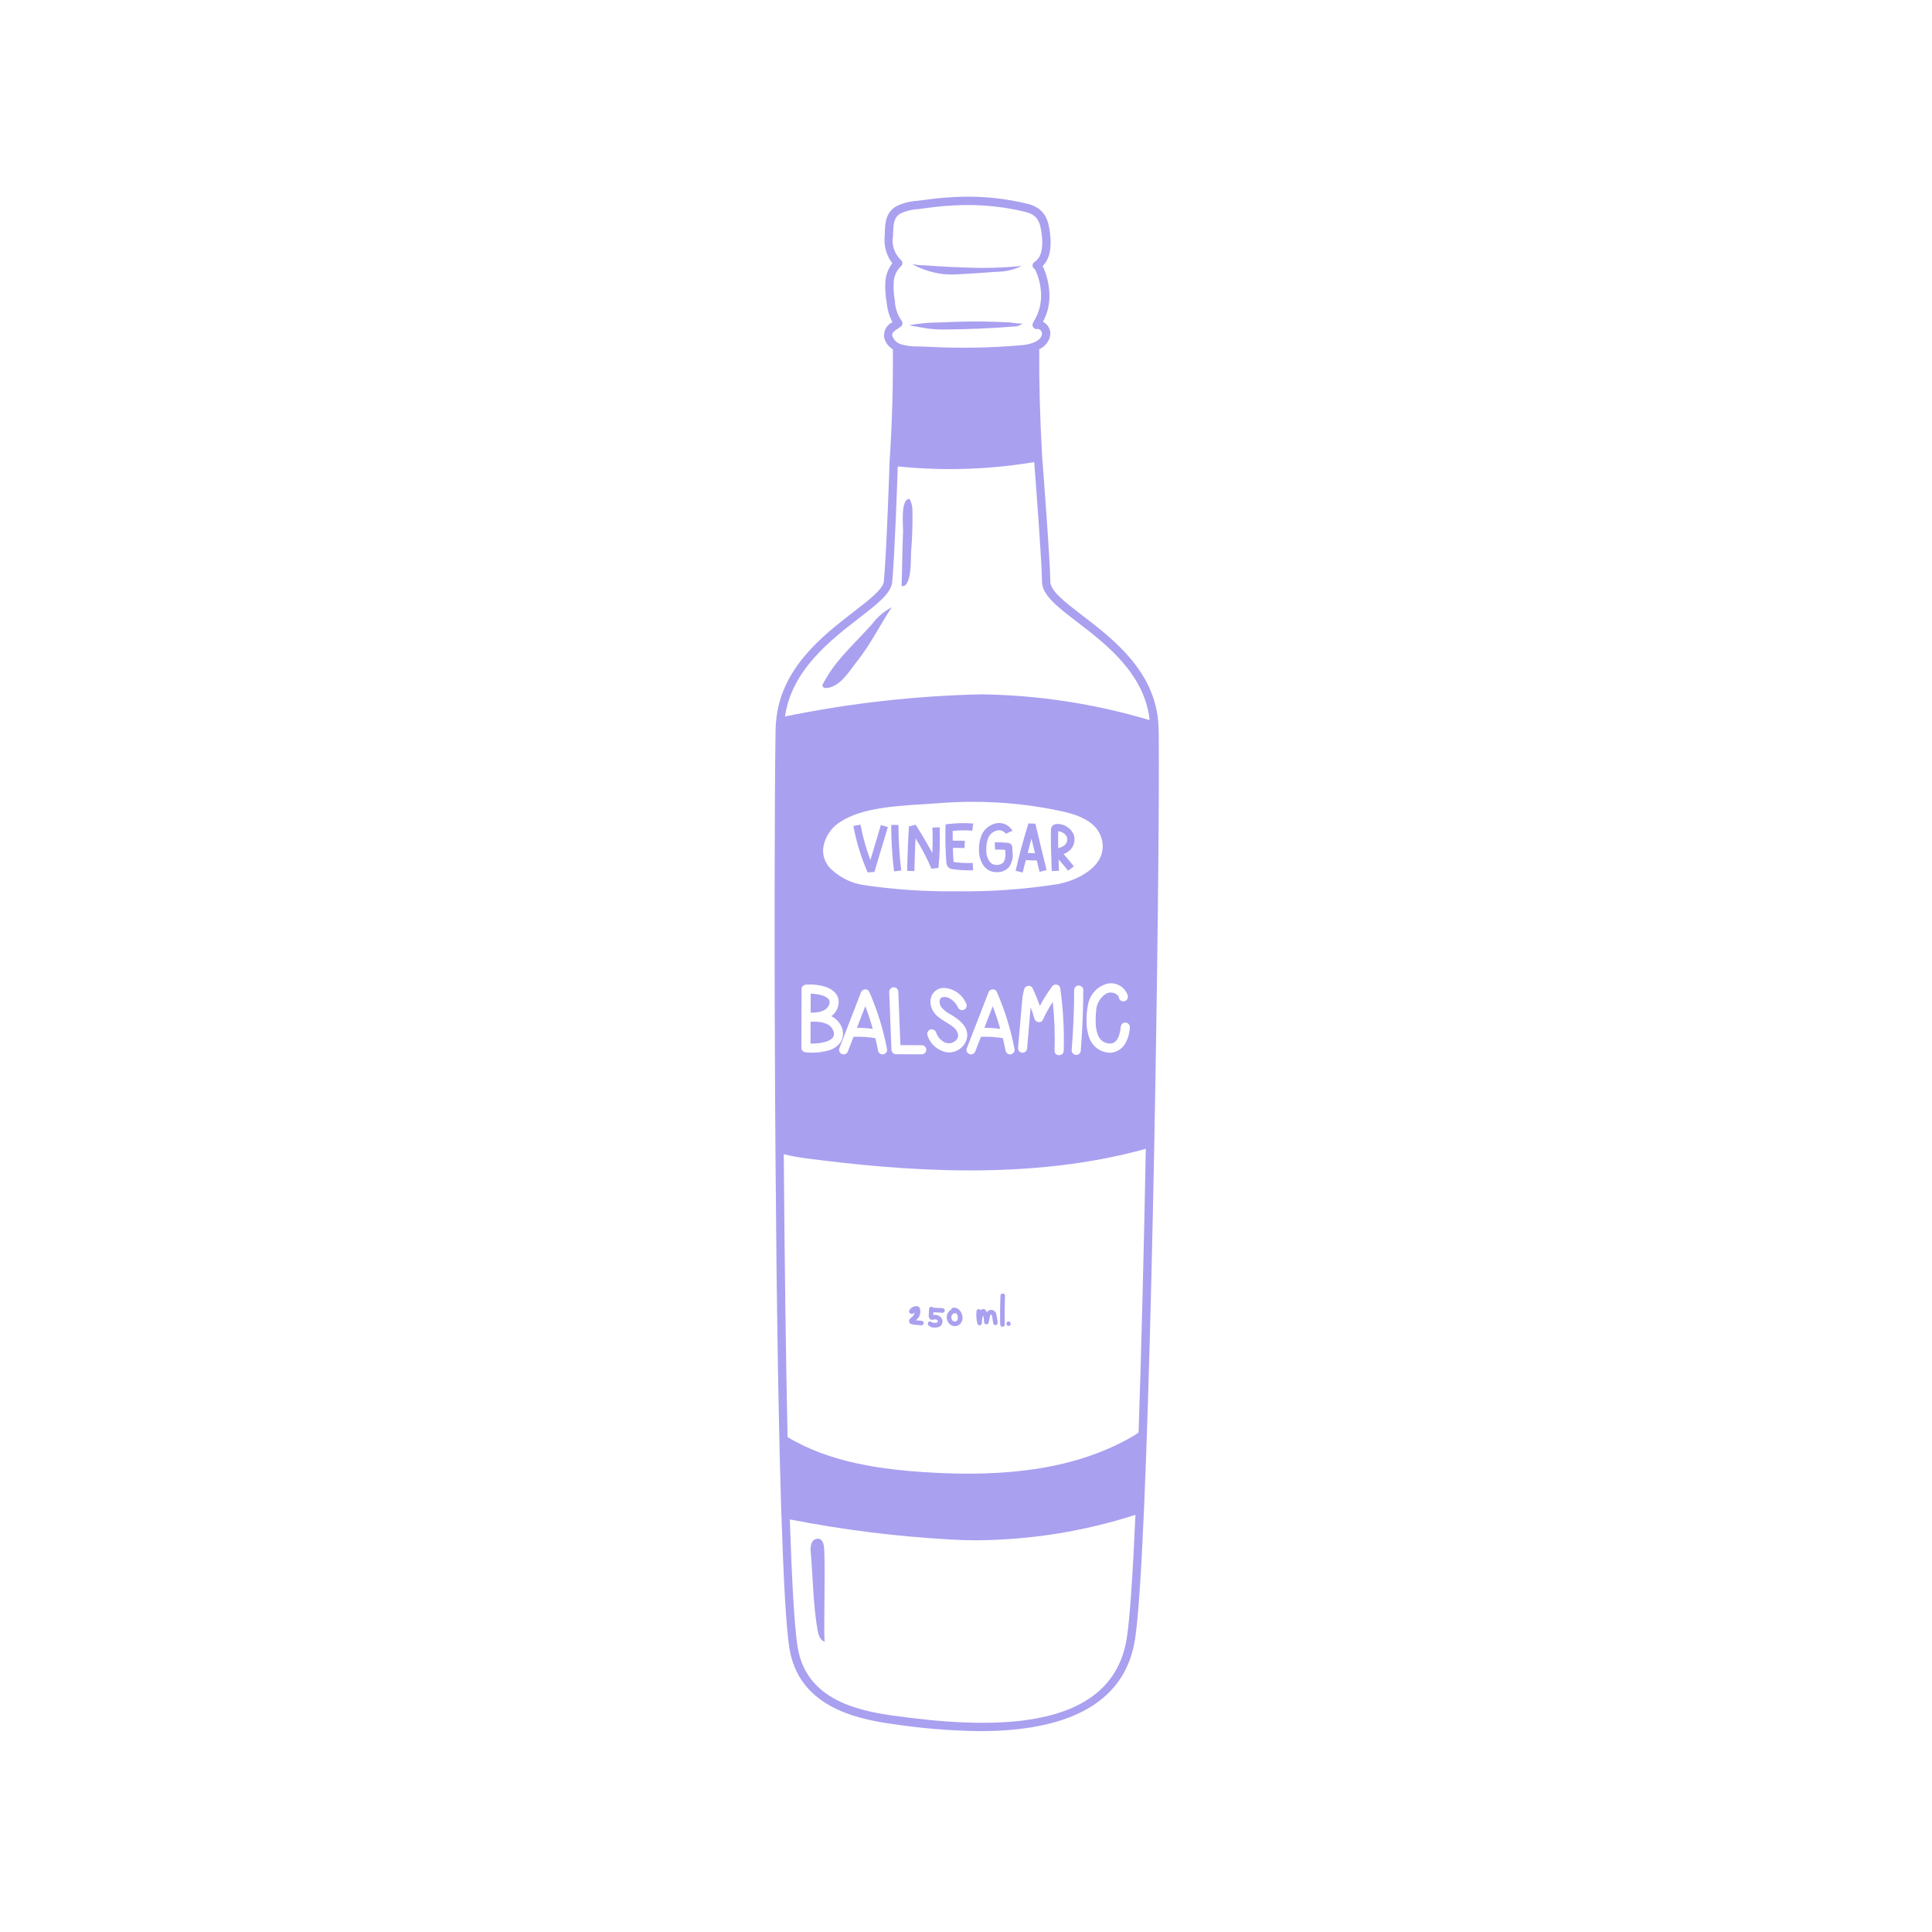 <svg xmlns="http://www.w3.org/2000/svg" xmlns:xlink="http://www.w3.org/1999/xlink" width="400" zoomAndPan="magnify" viewBox="0 0 300 300" height="400" preserveAspectRatio="xMidYMid meet" version="1.0"><defs><clipPath id="6260b6c29f"><path d="M 120.148 30 L 180 30 L 180 269 L 120.148 269 Z M 120.148 30 " clip-rule="nonzero"/></clipPath></defs><g clip-path="url(#6260b6c29f)"><path fill="#a9a0f0" d="M 179.93 125.168 C 179.953 120.445 179.953 116.75 179.93 114.445 L 179.93 114.375 C 179.93 114.129 179.93 113.898 179.918 113.688 L 179.918 113.559 C 179.918 113.328 179.91 113.113 179.902 112.926 L 179.891 112.68 C 179.891 112.672 179.883 112.668 179.883 112.66 C 179.504 104.355 172.926 99.293 168.102 95.594 C 165.414 93.535 163.09 91.758 163.09 90.309 C 163.09 87.27 161.891 71.762 161.828 70.973 C 161.488 65.051 161.34 59.434 161.371 54.219 C 161.828 54.023 162.207 53.73 162.512 53.34 C 162.82 52.949 163.012 52.508 163.09 52.02 C 163.129 51.59 163.047 51.191 162.836 50.816 C 162.625 50.441 162.328 50.16 161.945 49.969 C 162.652 48.668 162.988 47.273 162.957 45.793 C 162.922 44.223 162.57 42.727 161.91 41.301 C 162.934 40.289 163.312 38.688 163.066 36.434 C 162.836 34.336 162.395 32.391 159.609 31.66 C 156.34 30.859 153.023 30.488 149.656 30.543 L 149.645 30.543 C 147.609 30.586 145.586 30.75 143.57 31.039 L 142.438 31.18 C 141.352 31.246 140.309 31.504 139.316 31.957 C 137.48 32.922 137.43 34.73 137.391 36.184 L 137.379 36.609 C 137.289 37.371 137.352 38.121 137.555 38.863 C 137.758 39.602 138.094 40.273 138.562 40.883 C 137.941 41.688 137.586 42.594 137.488 43.602 C 137.41 44.707 137.473 45.809 137.676 46.898 C 137.766 48.004 138.066 49.051 138.582 50.031 C 138.348 50.137 138.137 50.277 137.953 50.453 C 137.766 50.633 137.617 50.836 137.504 51.062 C 137.391 51.293 137.316 51.535 137.285 51.789 C 137.254 52.043 137.27 52.293 137.324 52.543 C 137.551 53.277 137.988 53.844 138.645 54.242 C 138.688 60.016 138.523 65.879 138.133 71.688 L 138.133 71.711 C 138.133 71.852 137.676 85.66 137.25 90.254 C 137.141 91.457 135.023 93.094 132.574 94.988 C 127.746 98.711 121.219 103.777 120.516 111.965 C 120.516 111.98 120.5 111.992 120.5 112.008 C 120.473 112.309 120.453 112.613 120.445 112.93 C 120.445 113.105 120.434 113.316 120.43 113.531 L 120.43 113.684 C 120.43 113.867 120.422 114.066 120.418 114.277 C 120.418 114.332 120.418 114.387 120.418 114.445 C 120.281 122.715 120.203 149.859 120.41 178.367 L 120.41 178.379 C 120.449 183.668 120.492 188.707 120.547 193.543 L 120.559 194.969 C 120.574 196.191 120.586 197.41 120.602 198.602 C 120.617 199.641 120.629 200.672 120.641 201.699 C 120.652 202.465 120.66 203.227 120.672 203.977 C 120.688 205.219 120.707 206.453 120.727 207.676 C 120.734 208.219 120.742 208.762 120.75 209.297 C 120.773 210.645 120.793 211.98 120.816 213.305 C 120.82 213.605 120.824 213.906 120.832 214.211 C 120.855 215.676 120.883 217.121 120.914 218.543 L 120.922 218.934 C 121.035 224.785 121.172 230.266 121.328 235.164 C 121.328 235.184 121.336 235.199 121.34 235.219 C 121.66 245.23 122.066 252.754 122.582 255.945 C 123.984 264.672 132.262 266.816 138.363 267.668 C 142.938 268.371 147.539 268.75 152.168 268.809 C 162.562 268.809 174.352 266.297 176.227 254.664 C 178.324 241.668 179.723 160.344 179.922 126.512 C 179.922 126.344 179.922 126.176 179.922 126.012 Z M 138.539 266.379 C 132.359 265.512 125.105 263.531 123.852 255.73 C 123.355 252.645 122.957 245.488 122.645 235.934 C 130.898 237.551 139.227 238.59 147.621 239.055 C 149.004 239.141 150.371 239.18 151.723 239.176 C 160.117 239.105 168.316 237.789 176.312 235.223 C 175.902 244.445 175.445 251.383 174.949 254.461 C 172.543 269.375 153.02 268.406 138.539 266.379 Z M 133.363 96.004 C 136.273 93.754 138.379 92.129 138.543 90.367 C 138.918 86.316 139.312 75.238 139.406 72.426 C 142.086 72.695 144.773 72.844 147.457 72.844 C 151.867 72.84 156.246 72.477 160.594 71.754 C 160.832 74.836 161.805 87.656 161.801 90.309 C 161.801 92.395 164.234 94.262 167.316 96.625 C 171.758 100.027 177.746 104.629 178.516 111.824 C 170.008 109.285 161.312 107.949 152.434 107.816 C 142.148 108.043 131.969 109.188 121.895 111.254 C 122.914 104.094 128.902 99.453 133.363 96.004 Z M 138.578 52.211 C 138.453 51.75 138.641 51.551 139.453 51.004 C 139.594 50.91 139.734 50.816 139.867 50.719 C 140.023 50.605 140.109 50.457 140.133 50.27 C 140.152 50.082 140.102 49.918 139.98 49.773 C 139.344 48.852 139 47.832 138.957 46.715 C 138.773 45.734 138.715 44.742 138.777 43.746 C 138.848 42.801 139.223 42 139.902 41.344 C 139.977 41.277 140.031 41.203 140.066 41.117 C 140.105 41.027 140.125 40.938 140.121 40.84 C 140.117 40.746 140.094 40.652 140.051 40.57 C 140.008 40.484 139.949 40.41 139.875 40.352 C 139.379 39.875 139.023 39.309 138.809 38.656 C 138.594 38 138.547 37.336 138.668 36.656 L 138.68 36.219 C 138.723 34.668 138.828 33.672 139.914 33.102 C 140.766 32.73 141.656 32.516 142.586 32.465 L 143.723 32.324 C 145.688 32.043 147.66 31.879 149.645 31.84 L 149.656 31.84 C 152.91 31.785 156.121 32.145 159.281 32.918 C 161.125 33.402 161.543 34.441 161.777 36.582 C 162.008 38.68 161.633 40.023 160.629 40.684 C 160.48 40.785 160.387 40.918 160.352 41.094 C 160.316 41.27 160.344 41.434 160.445 41.582 C 160.516 41.688 160.609 41.766 160.727 41.82 C 161.316 43.082 161.629 44.406 161.664 45.797 C 161.68 47.27 161.305 48.637 160.535 49.891 L 160.398 50.156 C 160.277 50.398 160.297 50.625 160.457 50.84 C 160.617 51.055 160.828 51.137 161.094 51.09 L 161.039 50.484 L 161.109 51.086 C 161.293 51.078 161.449 51.141 161.574 51.281 C 161.738 51.438 161.816 51.629 161.809 51.859 C 161.645 53.203 159.387 53.523 158.934 53.574 C 153.992 54.023 149.039 54.113 144.082 53.844 L 142.488 53.797 C 141.645 53.816 140.816 53.711 140.004 53.484 C 139.312 53.301 138.836 52.875 138.578 52.211 Z M 125.02 179.848 C 140.172 181.82 159.805 183.414 177.922 178.387 C 177.598 195.191 177.207 210.402 176.797 222.449 C 176.316 222.785 175.816 223.094 175.301 223.375 C 167.219 227.836 157.109 229.496 143.496 228.594 C 137.105 228.168 128.945 227.168 122.297 223.152 C 122.031 211.121 121.832 196.348 121.703 179.219 C 122.797 179.488 123.902 179.699 125.02 179.848 Z M 170.145 158.895 C 170.148 159.512 170.262 160.109 170.48 160.684 C 170.555 160.902 170.66 161.102 170.801 161.285 C 170.945 161.465 171.113 161.617 171.309 161.742 C 171.504 161.863 171.715 161.949 171.938 161.996 C 172.164 162.047 172.391 162.055 172.621 162.027 C 173.684 161.75 173.914 160.441 174.023 159.488 C 174.027 159.293 174.102 159.129 174.238 158.992 C 174.375 158.852 174.539 158.781 174.734 158.777 C 174.93 158.781 175.094 158.848 175.23 158.988 C 175.371 159.125 175.441 159.293 175.441 159.488 C 175.402 160.434 175.148 161.316 174.676 162.137 C 174.434 162.512 174.121 162.816 173.742 163.051 C 173.359 163.285 172.945 163.426 172.5 163.469 C 172.117 163.477 171.738 163.422 171.371 163.305 C 171.004 163.188 170.664 163.012 170.352 162.785 C 170.043 162.555 169.777 162.281 169.555 161.965 C 169.336 161.645 169.172 161.301 169.066 160.93 C 168.809 160.121 168.695 159.289 168.723 158.438 C 168.707 157.605 168.785 156.781 168.953 155.969 C 169.094 155.215 169.418 154.551 169.93 153.98 C 170.441 153.406 171.062 153.008 171.793 152.785 C 172.133 152.688 172.48 152.66 172.832 152.703 C 173.184 152.742 173.512 152.848 173.824 153.016 C 174.133 153.188 174.402 153.406 174.625 153.68 C 174.848 153.953 175.016 154.258 175.117 154.598 C 175.172 154.785 175.148 154.965 175.051 155.137 C 174.957 155.305 174.812 155.418 174.625 155.469 C 174.438 155.52 174.258 155.496 174.086 155.402 C 173.914 155.305 173.805 155.164 173.754 154.973 C 173.746 154.938 173.711 154.812 173.703 154.789 C 173.699 154.762 173.664 154.707 173.66 154.699 C 173.641 154.668 173.621 154.637 173.602 154.605 C 173.633 154.641 173.629 154.641 173.602 154.605 C 173.559 154.559 173.516 154.516 173.469 154.477 C 173.328 154.355 173.164 154.262 172.984 154.203 C 172.52 154.047 172.078 154.098 171.66 154.359 C 171.227 154.648 170.887 155.02 170.633 155.473 C 170.379 155.926 170.238 156.41 170.215 156.93 C 170.141 157.582 170.117 158.234 170.145 158.891 Z M 168.215 153.746 C 168.199 156.867 168.07 159.984 167.824 163.098 C 167.824 163.293 167.754 163.461 167.617 163.598 C 167.48 163.738 167.312 163.805 167.117 163.805 C 166.922 163.805 166.754 163.738 166.617 163.598 C 166.477 163.461 166.406 163.293 166.406 163.098 C 166.656 159.988 166.785 156.871 166.797 153.746 C 166.797 153.551 166.863 153.383 167.004 153.242 C 167.141 153.105 167.309 153.035 167.504 153.035 C 167.699 153.035 167.863 153.102 168.004 153.238 C 168.141 153.379 168.211 153.543 168.215 153.738 Z M 163.469 155.559 C 162.891 156.461 162.375 157.398 161.922 158.375 C 161.664 158.953 160.781 158.746 160.629 158.203 C 160.457 157.598 160.258 156.996 160.039 156.402 C 159.988 157.016 159.934 157.633 159.879 158.246 C 159.75 159.75 159.621 161.254 159.492 162.758 C 159.488 162.949 159.418 163.117 159.277 163.254 C 159.141 163.391 158.977 163.461 158.781 163.465 C 158.586 163.465 158.422 163.395 158.281 163.254 C 158.145 163.117 158.074 162.949 158.074 162.758 L 158.477 158.129 C 158.547 157.371 158.613 156.609 158.68 155.848 C 158.715 155.082 158.836 154.332 159.039 153.594 C 159.129 153.301 159.324 153.133 159.633 153.094 C 159.938 153.051 160.172 153.164 160.332 153.426 C 160.762 154.332 161.137 155.258 161.465 156.203 C 162.012 155.164 162.637 154.172 163.332 153.223 C 163.496 152.965 163.73 152.852 164.039 152.887 C 164.348 152.926 164.543 153.094 164.629 153.395 C 165.086 156.637 165.27 159.895 165.172 163.168 C 165.141 164.074 163.727 164.074 163.754 163.168 C 163.832 160.625 163.738 158.086 163.469 155.555 Z M 146.043 155.039 C 146.012 155.086 145.98 155.137 145.953 155.188 C 146.008 155.078 145.922 155.316 145.914 155.348 C 145.898 155.379 145.895 155.41 145.902 155.445 C 145.902 155.492 145.902 155.539 145.902 155.59 C 145.902 155.59 145.91 155.707 145.91 155.73 C 145.934 155.961 146.012 156.172 146.145 156.363 C 146.555 156.855 147.047 157.246 147.621 157.527 C 148.84 158.258 150.301 159.297 150.191 160.91 C 150.148 161.273 150.039 161.613 149.867 161.934 C 149.691 162.254 149.465 162.527 149.184 162.762 C 148.906 162.992 148.594 163.168 148.246 163.277 C 147.898 163.391 147.543 163.438 147.18 163.414 C 146.434 163.316 145.773 163.023 145.199 162.535 C 144.625 162.051 144.227 161.445 144.008 160.727 C 143.957 160.539 143.98 160.359 144.074 160.191 C 144.172 160.023 144.312 159.91 144.5 159.855 C 144.688 159.809 144.867 159.832 145.035 159.93 C 145.203 160.023 145.316 160.164 145.371 160.352 C 145.59 160.977 145.984 161.453 146.559 161.785 C 146.805 161.938 147.078 162.008 147.367 162 C 147.656 161.996 147.926 161.914 148.168 161.754 C 148.387 161.625 148.555 161.445 148.672 161.219 C 148.762 161.051 148.797 160.871 148.781 160.68 C 148.648 160.105 148.332 159.66 147.836 159.344 C 146.684 158.465 145.195 157.984 144.652 156.504 C 144.402 155.84 144.418 155.184 144.707 154.531 C 144.887 154.18 145.148 153.898 145.488 153.695 C 145.828 153.492 146.195 153.395 146.594 153.402 C 147.336 153.445 148.016 153.68 148.625 154.102 C 149.238 154.527 149.695 155.082 149.992 155.762 C 150.102 155.934 150.133 156.113 150.086 156.309 C 150.039 156.508 149.93 156.656 149.754 156.758 C 149.582 156.859 149.398 156.883 149.203 156.824 C 149.008 156.77 148.867 156.652 148.77 156.477 C 148.473 155.82 148.008 155.324 147.375 154.984 C 147.098 154.844 146.801 154.789 146.488 154.82 C 146.406 154.828 146.328 154.848 146.254 154.875 C 146.262 154.875 146.035 155.023 146.133 154.941 C 146.129 154.949 146.059 155.027 146.047 155.035 Z M 143.156 163.715 L 139.133 163.699 C 138.938 163.695 138.773 163.625 138.637 163.484 C 138.496 163.348 138.426 163.184 138.422 162.988 L 138.074 154.012 C 138.074 153.816 138.145 153.652 138.281 153.512 C 138.422 153.375 138.586 153.305 138.781 153.305 C 138.977 153.305 139.145 153.375 139.281 153.512 C 139.422 153.652 139.492 153.816 139.492 154.012 C 139.598 156.77 139.703 159.527 139.812 162.285 L 143.156 162.301 C 143.348 162.309 143.508 162.383 143.637 162.52 C 143.77 162.656 143.836 162.816 143.836 163.008 C 143.836 163.199 143.77 163.359 143.637 163.496 C 143.508 163.637 143.348 163.707 143.156 163.715 Z M 170.711 133.426 C 169.508 135.578 166.52 136.844 164.328 137.273 C 159.078 138.098 153.797 138.473 148.48 138.398 C 143.586 138.461 138.719 138.125 133.875 137.398 C 132.133 137.078 130.598 136.328 129.27 135.156 C 128.77 134.746 128.391 134.242 128.133 133.648 C 127.879 133.055 127.77 132.434 127.816 131.789 C 127.93 130.906 128.23 130.09 128.719 129.344 C 129.211 128.598 129.84 128 130.605 127.547 C 133.844 125.461 139.07 125.145 143.312 124.883 C 144.152 124.832 144.945 124.781 145.688 124.723 C 147.48 124.578 149.277 124.504 151.07 124.504 C 155.676 124.504 160.23 124.98 164.734 125.941 C 166.938 126.414 169.984 127.328 170.91 129.797 C 171.156 130.387 171.262 130.996 171.227 131.633 C 171.191 132.27 171.02 132.867 170.711 133.426 Z M 133.676 154.145 C 133.766 153.852 133.961 153.684 134.266 153.641 C 134.578 153.59 134.812 153.703 134.969 153.977 C 136.215 156.828 137.133 159.777 137.727 162.828 C 137.777 163.016 137.758 163.195 137.66 163.367 C 137.562 163.535 137.418 163.645 137.23 163.699 C 137.043 163.75 136.863 163.727 136.695 163.633 C 136.523 163.535 136.414 163.391 136.359 163.203 C 136.23 162.535 136.082 161.871 135.922 161.211 C 135.867 161.199 135.816 161.191 135.762 161.184 L 135.457 161.137 L 135.336 161.117 C 135.016 161.074 134.695 161.043 134.371 161.02 C 133.762 160.977 133.148 160.977 132.535 160.996 C 132.254 161.734 131.969 162.473 131.68 163.207 C 131.625 163.395 131.512 163.535 131.344 163.629 C 131.176 163.727 130.996 163.75 130.809 163.703 C 130.621 163.648 130.48 163.539 130.383 163.367 C 130.289 163.199 130.266 163.02 130.316 162.832 C 131.43 159.93 132.547 157.035 133.672 154.141 Z M 150.105 162.832 L 153.473 154.145 C 153.562 153.852 153.758 153.684 154.062 153.641 C 154.371 153.59 154.609 153.703 154.766 153.977 C 156.012 156.828 156.93 159.777 157.523 162.828 C 157.574 163.016 157.551 163.195 157.457 163.367 C 157.359 163.535 157.215 163.645 157.027 163.699 C 156.84 163.75 156.66 163.727 156.492 163.633 C 156.32 163.535 156.211 163.391 156.156 163.203 C 156.027 162.535 155.879 161.871 155.719 161.211 C 155.664 161.199 155.613 161.191 155.559 161.184 L 155.242 161.133 L 155.121 161.113 C 154.801 161.07 154.48 161.039 154.156 161.016 C 153.547 160.973 152.934 160.973 152.32 160.992 C 152.035 161.73 151.75 162.469 151.465 163.203 C 151.41 163.391 151.297 163.531 151.129 163.625 C 150.961 163.723 150.781 163.746 150.594 163.699 C 150.406 163.645 150.266 163.535 150.168 163.363 C 150.07 163.195 150.047 163.016 150.098 162.828 Z M 130.234 155.621 C 130.219 156.051 130.109 156.457 129.91 156.84 C 129.707 157.219 129.434 157.539 129.086 157.793 C 129.773 158.133 130.289 158.648 130.625 159.336 C 130.828 159.734 130.922 160.156 130.906 160.602 C 130.887 161.051 130.762 161.461 130.523 161.844 C 129.953 162.582 129.207 163.039 128.289 163.207 C 127.25 163.453 126.203 163.523 125.145 163.414 C 125.027 163.402 124.914 163.363 124.809 163.305 C 124.664 163.238 124.559 163.133 124.496 162.988 C 124.457 162.898 124.438 162.805 124.438 162.707 C 124.438 159.672 124.469 156.633 124.469 153.594 C 124.461 153.328 124.574 153.133 124.809 153.012 C 124.922 152.938 125.043 152.895 125.176 152.883 C 126.984 152.773 130.215 153.211 130.234 155.621 Z M 130.234 155.621 " fill-opacity="1" fill-rule="nonzero"/></g><path fill="#a9a0f0" d="M 128.309 158.965 C 127.66 158.715 126.988 158.609 126.297 158.648 C 126.152 158.648 126.008 158.648 125.867 158.656 C 125.859 159.785 125.855 160.914 125.855 162.043 C 126.684 162.078 127.492 161.977 128.285 161.738 C 128.617 161.648 128.91 161.492 129.168 161.27 C 129.41 161.055 129.52 160.789 129.492 160.465 C 129.492 160.426 129.492 160.402 129.492 160.395 C 129.484 160.348 129.477 160.305 129.469 160.262 C 129.445 160.188 129.422 160.109 129.395 160.035 C 129.328 159.898 129.254 159.766 129.172 159.637 C 128.945 159.332 128.656 159.109 128.309 158.965 Z M 128.309 158.965 " fill-opacity="1" fill-rule="nonzero"/><path fill="#a9a0f0" d="M 135.527 159.758 C 135.191 158.57 134.805 157.402 134.359 156.246 C 133.93 157.363 133.496 158.48 133.066 159.594 C 133.891 159.598 134.707 159.652 135.527 159.758 Z M 135.527 159.758 " fill-opacity="1" fill-rule="nonzero"/><path fill="#a9a0f0" d="M 155.316 159.758 C 154.98 158.57 154.598 157.398 154.152 156.246 C 153.719 157.363 153.289 158.48 152.855 159.594 C 153.68 159.598 154.5 159.652 155.316 159.758 Z M 155.316 159.758 " fill-opacity="1" fill-rule="nonzero"/><path fill="#a9a0f0" d="M 125.875 157.242 C 126.004 157.242 126.137 157.234 126.273 157.234 C 126.832 157.242 127.367 157.133 127.879 156.914 C 128.148 156.789 128.371 156.605 128.547 156.367 C 128.723 156.148 128.812 155.902 128.82 155.621 C 128.816 155.516 128.793 155.414 128.754 155.316 C 128.695 155.184 128.609 155.074 128.496 154.984 C 128.27 154.809 128.023 154.68 127.75 154.598 C 127.145 154.402 126.523 154.301 125.887 154.297 C 125.883 155.273 125.883 156.254 125.875 157.242 Z M 125.875 157.242 " fill-opacity="1" fill-rule="nonzero"/><path fill="#a9a0f0" d="M 143.34 50.906 C 144.383 51.09 145.441 51.176 146.504 51.164 C 150.117 51.145 153.723 50.996 157.328 50.707 C 157.898 50.734 158.402 50.559 158.84 50.191 C 158.684 50.363 157.062 50.078 156.777 50.062 C 156.062 50.023 155.348 49.996 154.633 49.973 C 153.203 49.93 151.773 49.914 150.344 49.93 C 148.883 49.945 147.426 49.992 145.969 50.07 C 144.344 50.066 142.734 50.211 141.137 50.504 L 142.531 50.762 Z M 143.34 50.906 " fill-opacity="1" fill-rule="nonzero"/><path fill="#a9a0f0" d="M 149.137 42.574 C 151.027 42.469 152.914 42.344 154.797 42.199 C 156.152 42.191 157.438 41.891 158.652 41.293 C 155.883 41.574 153.105 41.664 150.32 41.551 C 148.82 41.512 147.324 41.445 145.824 41.355 C 145.105 41.309 144.383 41.262 143.664 41.203 C 142.992 41.195 142.328 41.137 141.668 41.035 C 143.184 41.855 144.797 42.363 146.508 42.566 C 147.383 42.641 148.262 42.645 149.137 42.574 Z M 149.137 42.574 " fill-opacity="1" fill-rule="nonzero"/><path fill="#a9a0f0" d="M 127.902 239.93 C 127.855 239.562 127.691 239.262 127.406 239.023 C 127.281 238.969 127.152 238.938 127.02 238.934 C 126.887 238.93 126.754 238.953 126.629 239 C 126.504 239.047 126.391 239.117 126.293 239.211 C 126.195 239.301 126.117 239.41 126.062 239.531 C 125.859 240.047 125.809 240.574 125.902 241.117 C 126.242 245.176 126.262 249.02 126.938 253.07 C 127.07 253.832 127.34 254.738 128.09 254.918 C 127.801 254.859 128.266 241.387 127.902 239.93 Z M 127.902 239.93 " fill-opacity="1" fill-rule="nonzero"/><path fill="#a9a0f0" d="M 128.574 106.816 C 130.664 106.414 131.918 104.137 133.148 102.602 C 135.16 100.086 136.688 96.984 138.469 94.289 C 137.277 94.926 136.27 95.781 135.453 96.859 C 133.129 99.512 130.227 102.039 128.426 105.082 C 128.227 105.418 128.031 105.75 127.84 106.086 C 127.75 106.207 127.707 106.34 127.711 106.488 C 127.758 106.828 128.234 106.875 128.574 106.816 Z M 128.574 106.816 " fill-opacity="1" fill-rule="nonzero"/><path fill="#a9a0f0" d="M 140 90.926 C 140.234 91.172 140.637 90.887 140.805 90.594 C 141.582 89.258 141.375 86.922 141.496 85.402 C 141.652 83.469 141.715 81.531 141.684 79.598 C 141.727 78.855 141.586 78.156 141.262 77.488 C 139.777 77.344 140.258 81.727 140.227 82.559 C 140.09 85.352 140.109 88.137 140 90.926 Z M 140 90.926 " fill-opacity="1" fill-rule="nonzero"/><path fill="#a9a0f0" d="M 138.828 135.309 L 139.945 135.172 C 139.656 132.824 139.512 130.465 139.512 128.098 L 138.387 128.098 C 138.387 130.512 138.531 132.914 138.828 135.309 Z M 138.828 135.309 " fill-opacity="1" fill-rule="nonzero"/><path fill="#a9a0f0" d="M 142.172 128.062 L 141.137 128.336 C 140.996 130.625 140.906 132.945 140.863 135.234 L 141.988 135.254 C 142.02 133.57 142.078 131.863 142.164 130.168 C 143.117 131.676 143.945 133.254 144.641 134.895 L 145.727 134.758 C 145.93 132.664 145.988 130.562 145.91 128.461 L 144.785 128.504 C 144.836 129.82 144.828 131.148 144.766 132.473 C 143.688 130.383 142.254 128.188 142.172 128.062 Z M 142.172 128.062 " fill-opacity="1" fill-rule="nonzero"/><path fill="#a9a0f0" d="M 150.344 135.145 C 150.578 135.145 150.828 135.145 151.098 135.125 L 151.051 134.004 C 150.066 134.047 149.086 133.996 148.109 133.852 L 148.07 133.852 L 148.07 133.809 C 148.016 133.098 147.98 132.387 147.957 131.664 C 148.742 131.648 149.77 131.688 149.777 131.688 L 149.82 130.566 C 149.766 130.566 148.754 130.523 147.938 130.539 C 147.938 130.031 147.922 129.523 147.93 129.02 C 148.949 128.914 149.965 128.906 150.984 128.992 L 151.113 127.875 C 149.844 127.773 148.578 127.797 147.312 127.953 L 146.832 128.012 L 146.82 128.492 C 146.766 130.297 146.809 132.098 146.949 133.898 C 146.949 134.23 147.074 134.508 147.32 134.734 C 147.512 134.879 147.73 134.957 147.973 134.973 C 148.758 135.082 149.547 135.137 150.344 135.145 Z M 150.344 135.145 " fill-opacity="1" fill-rule="nonzero"/><path fill="#a9a0f0" d="M 135.777 135.395 L 137.863 128.43 L 136.785 128.105 L 135.156 133.547 C 134.48 131.758 133.969 129.93 133.617 128.051 L 132.512 128.258 C 132.977 130.746 133.715 133.148 134.727 135.465 Z M 135.777 135.395 " fill-opacity="1" fill-rule="nonzero"/><path fill="#a9a0f0" d="M 154.793 128.969 C 155.055 128.898 155.312 128.906 155.566 129 C 155.82 129.09 156.027 129.246 156.188 129.465 L 157.211 129 C 157.082 128.773 156.918 128.57 156.723 128.398 C 156.527 128.223 156.309 128.082 156.066 127.98 C 155.824 127.879 155.574 127.82 155.312 127.801 C 155.051 127.781 154.793 127.805 154.539 127.875 C 154.078 127.992 153.664 128.203 153.297 128.508 C 152.93 128.812 152.648 129.184 152.449 129.617 C 152.129 130.371 151.984 131.16 152.023 131.98 C 152 132.738 152.172 133.449 152.543 134.113 C 152.785 134.57 153.137 134.926 153.594 135.172 C 153.969 135.352 154.363 135.438 154.777 135.43 C 155.543 135.457 156.184 135.184 156.699 134.617 C 157.188 133.863 157.359 133.047 157.207 132.16 C 157.199 131.988 157.191 131.82 157.191 131.648 C 157.195 131.418 157.117 131.227 156.949 131.066 C 156.809 130.945 156.645 130.879 156.457 130.871 C 155.797 130.801 155.137 130.777 154.473 130.801 L 154.508 131.922 C 155.031 131.906 155.555 131.922 156.074 131.965 C 156.074 132.043 156.082 132.129 156.086 132.211 C 156.195 132.801 156.113 133.363 155.832 133.895 C 155.598 134.113 155.324 134.246 155.008 134.293 C 154.695 134.34 154.391 134.297 154.105 134.16 C 153.852 134.016 153.656 133.812 153.523 133.551 C 153.246 133.059 153.121 132.531 153.148 131.969 C 153.117 131.32 153.223 130.691 153.469 130.086 C 153.73 129.504 154.172 129.133 154.793 128.969 Z M 154.793 128.969 " fill-opacity="1" fill-rule="nonzero"/><path fill="#a9a0f0" d="M 157.703 135.219 L 158.797 135.48 C 158.945 134.84 159.133 134.207 159.293 133.566 L 160.992 133.617 C 161.137 134.203 161.273 134.793 161.418 135.375 L 162.512 135.105 C 161.918 132.719 161.336 130.293 160.773 127.902 L 159.688 127.863 C 158.938 130.281 158.27 132.754 157.703 135.219 Z M 160.719 132.48 L 159.582 132.449 C 159.781 131.703 159.953 130.949 160.164 130.211 C 160.34 130.969 160.523 131.723 160.711 132.48 Z M 160.719 132.48 " fill-opacity="1" fill-rule="nonzero"/><path fill="#a9a0f0" d="M 166.723 129.578 C 166.496 129.074 166.148 128.676 165.684 128.379 C 165.215 128.082 164.707 127.938 164.156 127.941 C 163.973 127.941 163.797 127.98 163.633 128.062 C 163.32 128.254 163.176 128.531 163.195 128.898 C 163.145 130.613 163.219 132.605 163.285 134.363 L 163.316 135.254 L 164.438 135.215 L 164.406 134.324 C 164.395 134.035 164.383 133.742 164.375 133.445 C 164.863 134 165.508 134.738 165.852 135.203 L 166.75 134.527 C 166.359 134.008 165.652 133.191 165.148 132.617 C 165.355 132.539 165.555 132.441 165.742 132.32 C 165.969 132.184 166.164 132.012 166.332 131.805 C 166.5 131.598 166.629 131.371 166.719 131.121 C 166.809 130.871 166.852 130.613 166.852 130.352 C 166.855 130.086 166.809 129.828 166.723 129.578 Z M 165.137 131.375 C 164.883 131.523 164.609 131.633 164.324 131.707 C 164.301 130.801 164.297 129.906 164.316 129.074 C 164.605 129.094 164.875 129.184 165.117 129.344 C 165.359 129.508 165.547 129.719 165.672 129.98 C 165.754 130.25 165.746 130.512 165.645 130.77 C 165.547 131.031 165.375 131.23 165.137 131.375 Z M 165.137 131.375 " fill-opacity="1" fill-rule="nonzero"/><path fill="#a9a0f0" d="M 145.59 205.344 C 145.617 205.316 145.613 205.316 145.59 205.344 Z M 145.59 205.344 " fill-opacity="1" fill-rule="nonzero"/><path fill="#a9a0f0" d="M 145.254 206.133 C 145.484 206.137 145.703 206.09 145.91 205.988 C 146.094 205.879 146.223 205.723 146.289 205.516 C 146.422 205.117 146.336 204.77 146.031 204.48 C 145.707 204.203 145.336 204.109 144.922 204.199 L 144.93 204.07 L 144.949 203.766 L 146.352 203.848 C 146.449 203.848 146.531 203.812 146.598 203.742 C 146.668 203.672 146.703 203.59 146.703 203.492 C 146.703 203.395 146.668 203.312 146.598 203.246 C 146.531 203.176 146.445 203.141 146.352 203.137 L 144.891 203.051 C 144.824 202.961 144.738 202.914 144.625 202.906 C 144.527 202.91 144.445 202.945 144.375 203.012 C 144.309 203.082 144.273 203.164 144.273 203.262 L 144.223 204.047 C 144.164 204.309 144.211 204.551 144.363 204.77 C 144.465 204.887 144.594 204.941 144.75 204.945 C 144.871 204.93 144.992 204.906 145.109 204.875 C 145.047 204.887 145.18 204.875 145.191 204.875 C 145.207 204.875 145.34 204.891 145.273 204.875 C 145.32 204.887 145.367 204.898 145.41 204.91 C 145.453 204.926 145.457 204.926 145.422 204.91 C 145.445 204.922 145.465 204.934 145.484 204.945 C 145.516 204.969 145.523 204.969 145.496 204.945 C 145.516 204.957 145.531 204.973 145.547 204.992 C 145.574 205.023 145.578 205.023 145.559 204.992 C 145.57 205.008 145.582 205.023 145.59 205.043 C 145.602 205.062 145.609 205.078 145.59 205.043 C 145.598 205.062 145.605 205.082 145.609 205.102 C 145.609 205.121 145.621 205.141 145.625 205.16 C 145.625 205.117 145.617 205.117 145.625 205.16 C 145.625 205.184 145.625 205.203 145.625 205.223 C 145.625 205.242 145.574 205.352 145.609 205.281 C 145.602 205.297 145.594 205.312 145.582 205.332 C 145.559 205.352 145.555 205.355 145.582 205.332 C 145.562 205.344 145.547 205.352 145.527 205.359 C 145.453 205.387 145.375 205.398 145.297 205.398 C 145.199 205.406 145.105 205.41 145.008 205.41 L 144.906 205.402 C 144.867 205.402 144.828 205.383 144.785 205.375 C 144.734 205.359 144.691 205.328 144.656 205.285 C 144.586 205.223 144.504 205.191 144.41 205.195 C 144.316 205.195 144.234 205.23 144.168 205.297 C 144.102 205.363 144.066 205.445 144.066 205.539 C 144.062 205.633 144.094 205.715 144.156 205.785 C 144.465 206.082 144.832 206.199 145.254 206.133 Z M 144.918 204.332 C 144.895 204.312 144.918 204.352 144.918 204.332 C 144.926 204.332 144.934 204.34 144.918 204.32 Z M 144.918 204.332 " fill-opacity="1" fill-rule="nonzero"/><path fill="#a9a0f0" d="M 149.098 205.586 C 149.461 205.148 149.555 204.66 149.375 204.121 C 149.289 203.816 149.129 203.555 148.895 203.344 C 148.625 203.102 148.312 203.012 147.961 203.078 C 147.805 203.117 147.719 203.215 147.699 203.375 C 147.652 203.391 147.605 203.41 147.562 203.438 C 147.32 203.617 147.156 203.852 147.066 204.145 C 146.984 204.426 146.988 204.707 147.078 204.988 C 147.168 205.266 147.328 205.5 147.559 205.68 C 147.793 205.855 148.055 205.938 148.344 205.918 C 148.637 205.898 148.887 205.789 149.098 205.586 Z M 147.727 204.441 C 147.73 204.418 147.742 204.387 147.73 204.441 Z M 147.965 205.105 C 147.945 205.098 147.93 205.07 147.965 205.105 Z M 148.66 204.211 C 148.641 204.164 148.672 204.254 148.672 204.254 L 148.691 204.309 C 148.703 204.348 148.711 204.391 148.723 204.43 L 148.73 204.484 C 148.73 204.535 148.73 204.582 148.73 204.629 C 148.73 204.672 148.73 204.719 148.723 204.77 C 148.723 204.688 148.723 204.777 148.715 204.812 C 148.703 204.844 148.688 204.898 148.676 204.941 C 148.664 204.961 148.656 204.98 148.645 204.996 L 148.617 205.043 C 148.574 205.117 148.652 205.008 148.617 205.043 L 148.535 205.125 L 148.477 205.16 L 148.445 205.172 C 148.426 205.18 148.41 205.184 148.391 205.188 L 148.348 205.199 C 148.305 205.199 148.262 205.199 148.219 205.199 L 148.16 205.188 C 148.141 205.184 148.125 205.176 148.105 205.172 L 148.07 205.156 C 148.031 205.137 147.996 205.117 147.961 205.094 L 147.922 205.059 C 147.902 205.039 147.887 205.02 147.867 205.004 C 147.828 204.965 147.91 205.07 147.859 204.992 C 147.832 204.949 147.809 204.906 147.785 204.863 C 147.777 204.844 147.77 204.824 147.766 204.801 C 147.75 204.758 147.742 204.715 147.73 204.672 C 147.73 204.66 147.73 204.672 147.73 204.664 L 147.73 204.602 C 147.727 204.547 147.727 204.492 147.73 204.438 C 147.738 204.41 147.742 204.383 147.75 204.355 C 147.758 204.328 147.762 204.32 147.766 204.301 C 147.77 204.289 147.777 204.277 147.781 204.262 C 147.805 204.227 147.82 204.188 147.844 204.152 C 147.844 204.152 147.902 204.078 147.867 204.117 C 147.832 204.16 147.898 204.086 147.906 204.078 L 147.957 204.027 C 148.004 203.977 147.906 204.055 147.973 204.012 C 148.004 203.992 148.039 203.973 148.07 203.957 C 148.098 203.945 148.125 203.938 148.152 203.934 C 148.152 203.934 148.152 203.934 148.16 203.934 C 148.172 203.934 148.281 203.949 148.191 203.934 C 148.281 203.949 148.367 203.938 148.449 203.898 C 148.461 203.91 148.477 203.922 148.488 203.934 C 148.5 203.945 148.516 203.965 148.531 203.984 C 148.551 204.016 148.574 204.051 148.594 204.086 C 148.617 204.121 148.621 204.129 148.633 204.152 C 148.645 204.172 148.676 204.254 148.66 204.211 Z M 148.66 204.211 " fill-opacity="1" fill-rule="nonzero"/><path fill="#a9a0f0" d="M 152.465 205.457 C 152.457 205.184 152.48 204.91 152.539 204.641 C 152.57 204.512 152.605 204.383 152.652 204.254 C 152.672 204.32 152.695 204.383 152.711 204.453 C 152.777 204.73 152.809 205.016 152.812 205.301 C 152.812 205.688 153.422 205.797 153.508 205.395 C 153.57 205.086 153.629 204.773 153.703 204.465 C 153.719 204.398 153.738 204.336 153.758 204.273 L 153.801 204.199 C 153.801 204.199 153.84 204.148 153.816 204.172 C 153.816 204.172 153.879 204.117 153.867 204.125 L 153.883 204.113 C 153.902 204.098 153.918 204.098 153.938 204.113 L 153.957 204.137 C 153.977 204.168 153.945 204.098 153.969 204.156 C 153.969 204.156 154.012 204.238 153.996 204.203 C 153.98 204.168 154.016 204.262 154.016 204.258 C 154.023 204.289 154.031 204.316 154.039 204.344 C 154.051 204.395 154.062 204.445 154.07 204.5 C 154.129 204.832 154.176 205.168 154.23 205.5 C 154.258 205.594 154.312 205.664 154.398 205.715 C 154.48 205.762 154.57 205.773 154.664 205.75 C 154.758 205.719 154.828 205.664 154.875 205.578 C 154.926 205.496 154.938 205.406 154.914 205.312 C 154.852 204.922 154.816 204.535 154.723 204.156 C 154.66 203.77 154.445 203.52 154.066 203.414 C 153.711 203.355 153.438 203.48 153.242 203.781 C 153.117 203.477 152.918 203.195 152.539 203.293 C 152.441 203.32 152.352 203.371 152.281 203.449 C 152.211 203.34 152.113 203.285 151.984 203.277 C 151.887 203.277 151.805 203.312 151.734 203.383 C 151.664 203.449 151.629 203.531 151.629 203.629 C 151.562 204.277 151.609 204.918 151.773 205.551 C 151.832 205.734 151.961 205.816 152.156 205.789 C 152.352 205.766 152.453 205.652 152.465 205.457 Z M 153.938 204.113 C 153.926 204.102 153.926 204.102 153.938 204.113 Z M 153.938 204.113 " fill-opacity="1" fill-rule="nonzero"/><path fill="#a9a0f0" d="M 156.02 205.691 C 155.984 204.195 155.996 202.695 156.055 201.199 C 156.074 200.742 155.367 200.742 155.348 201.199 C 155.289 202.695 155.273 204.195 155.312 205.691 C 155.316 205.785 155.352 205.867 155.422 205.93 C 155.488 205.992 155.57 206.027 155.664 206.027 C 155.758 206.027 155.84 205.992 155.906 205.93 C 155.977 205.867 156.012 205.785 156.02 205.691 Z M 156.02 205.691 " fill-opacity="1" fill-rule="nonzero"/><path fill="#a9a0f0" d="M 156.609 205.898 C 156.703 205.895 156.781 205.855 156.844 205.789 C 156.91 205.719 156.941 205.641 156.941 205.547 C 156.941 205.453 156.91 205.371 156.844 205.301 C 156.781 205.234 156.703 205.199 156.609 205.191 C 156.516 205.199 156.438 205.234 156.371 205.301 C 156.309 205.371 156.273 205.453 156.273 205.547 C 156.273 205.641 156.309 205.719 156.371 205.789 C 156.438 205.855 156.516 205.895 156.609 205.898 Z M 156.609 205.898 " fill-opacity="1" fill-rule="nonzero"/><path fill="#a9a0f0" d="M 141.703 204.422 L 141.672 204.453 C 141.613 204.508 141.539 204.555 141.484 204.605 C 141.316 204.723 141.203 204.879 141.152 205.078 C 141.141 205.199 141.168 205.309 141.234 205.41 C 141.301 205.512 141.395 205.578 141.508 205.609 C 141.762 205.684 142.023 205.723 142.285 205.727 L 143.008 205.797 C 143.117 205.809 143.215 205.777 143.301 205.711 C 143.387 205.641 143.438 205.551 143.449 205.441 C 143.438 205.23 143.254 205.113 143.008 205.09 L 142.371 205.027 L 142.219 205.012 C 142.324 204.93 142.418 204.836 142.508 204.738 C 142.703 204.512 142.828 204.254 142.883 203.961 C 142.938 203.668 142.91 203.379 142.809 203.102 C 142.723 202.922 142.582 202.836 142.383 202.84 C 142.121 202.812 141.875 202.863 141.648 203 C 141.422 203.137 141.258 203.324 141.16 203.57 C 141.137 203.676 141.156 203.77 141.215 203.855 C 141.277 203.945 141.363 203.992 141.469 204.004 C 141.691 204.047 141.961 203.953 142.012 203.758 L 142.023 203.723 C 142.023 203.766 142.02 203.809 142.012 203.852 C 142.027 203.777 142 203.891 141.996 203.906 C 141.992 203.922 141.98 203.969 141.969 204.004 C 141.957 204.039 141.941 204.078 141.926 204.113 C 141.926 204.129 141.871 204.215 141.906 204.152 C 141.871 204.215 141.832 204.273 141.789 204.328 C 141.758 204.359 141.734 204.391 141.703 204.422 Z M 141.91 204.977 C 141.898 204.977 141.91 204.977 141.91 204.977 L 141.895 204.977 C 141.938 204.984 141.941 204.984 141.906 204.977 Z M 141.91 204.977 " fill-opacity="1" fill-rule="nonzero"/></svg>